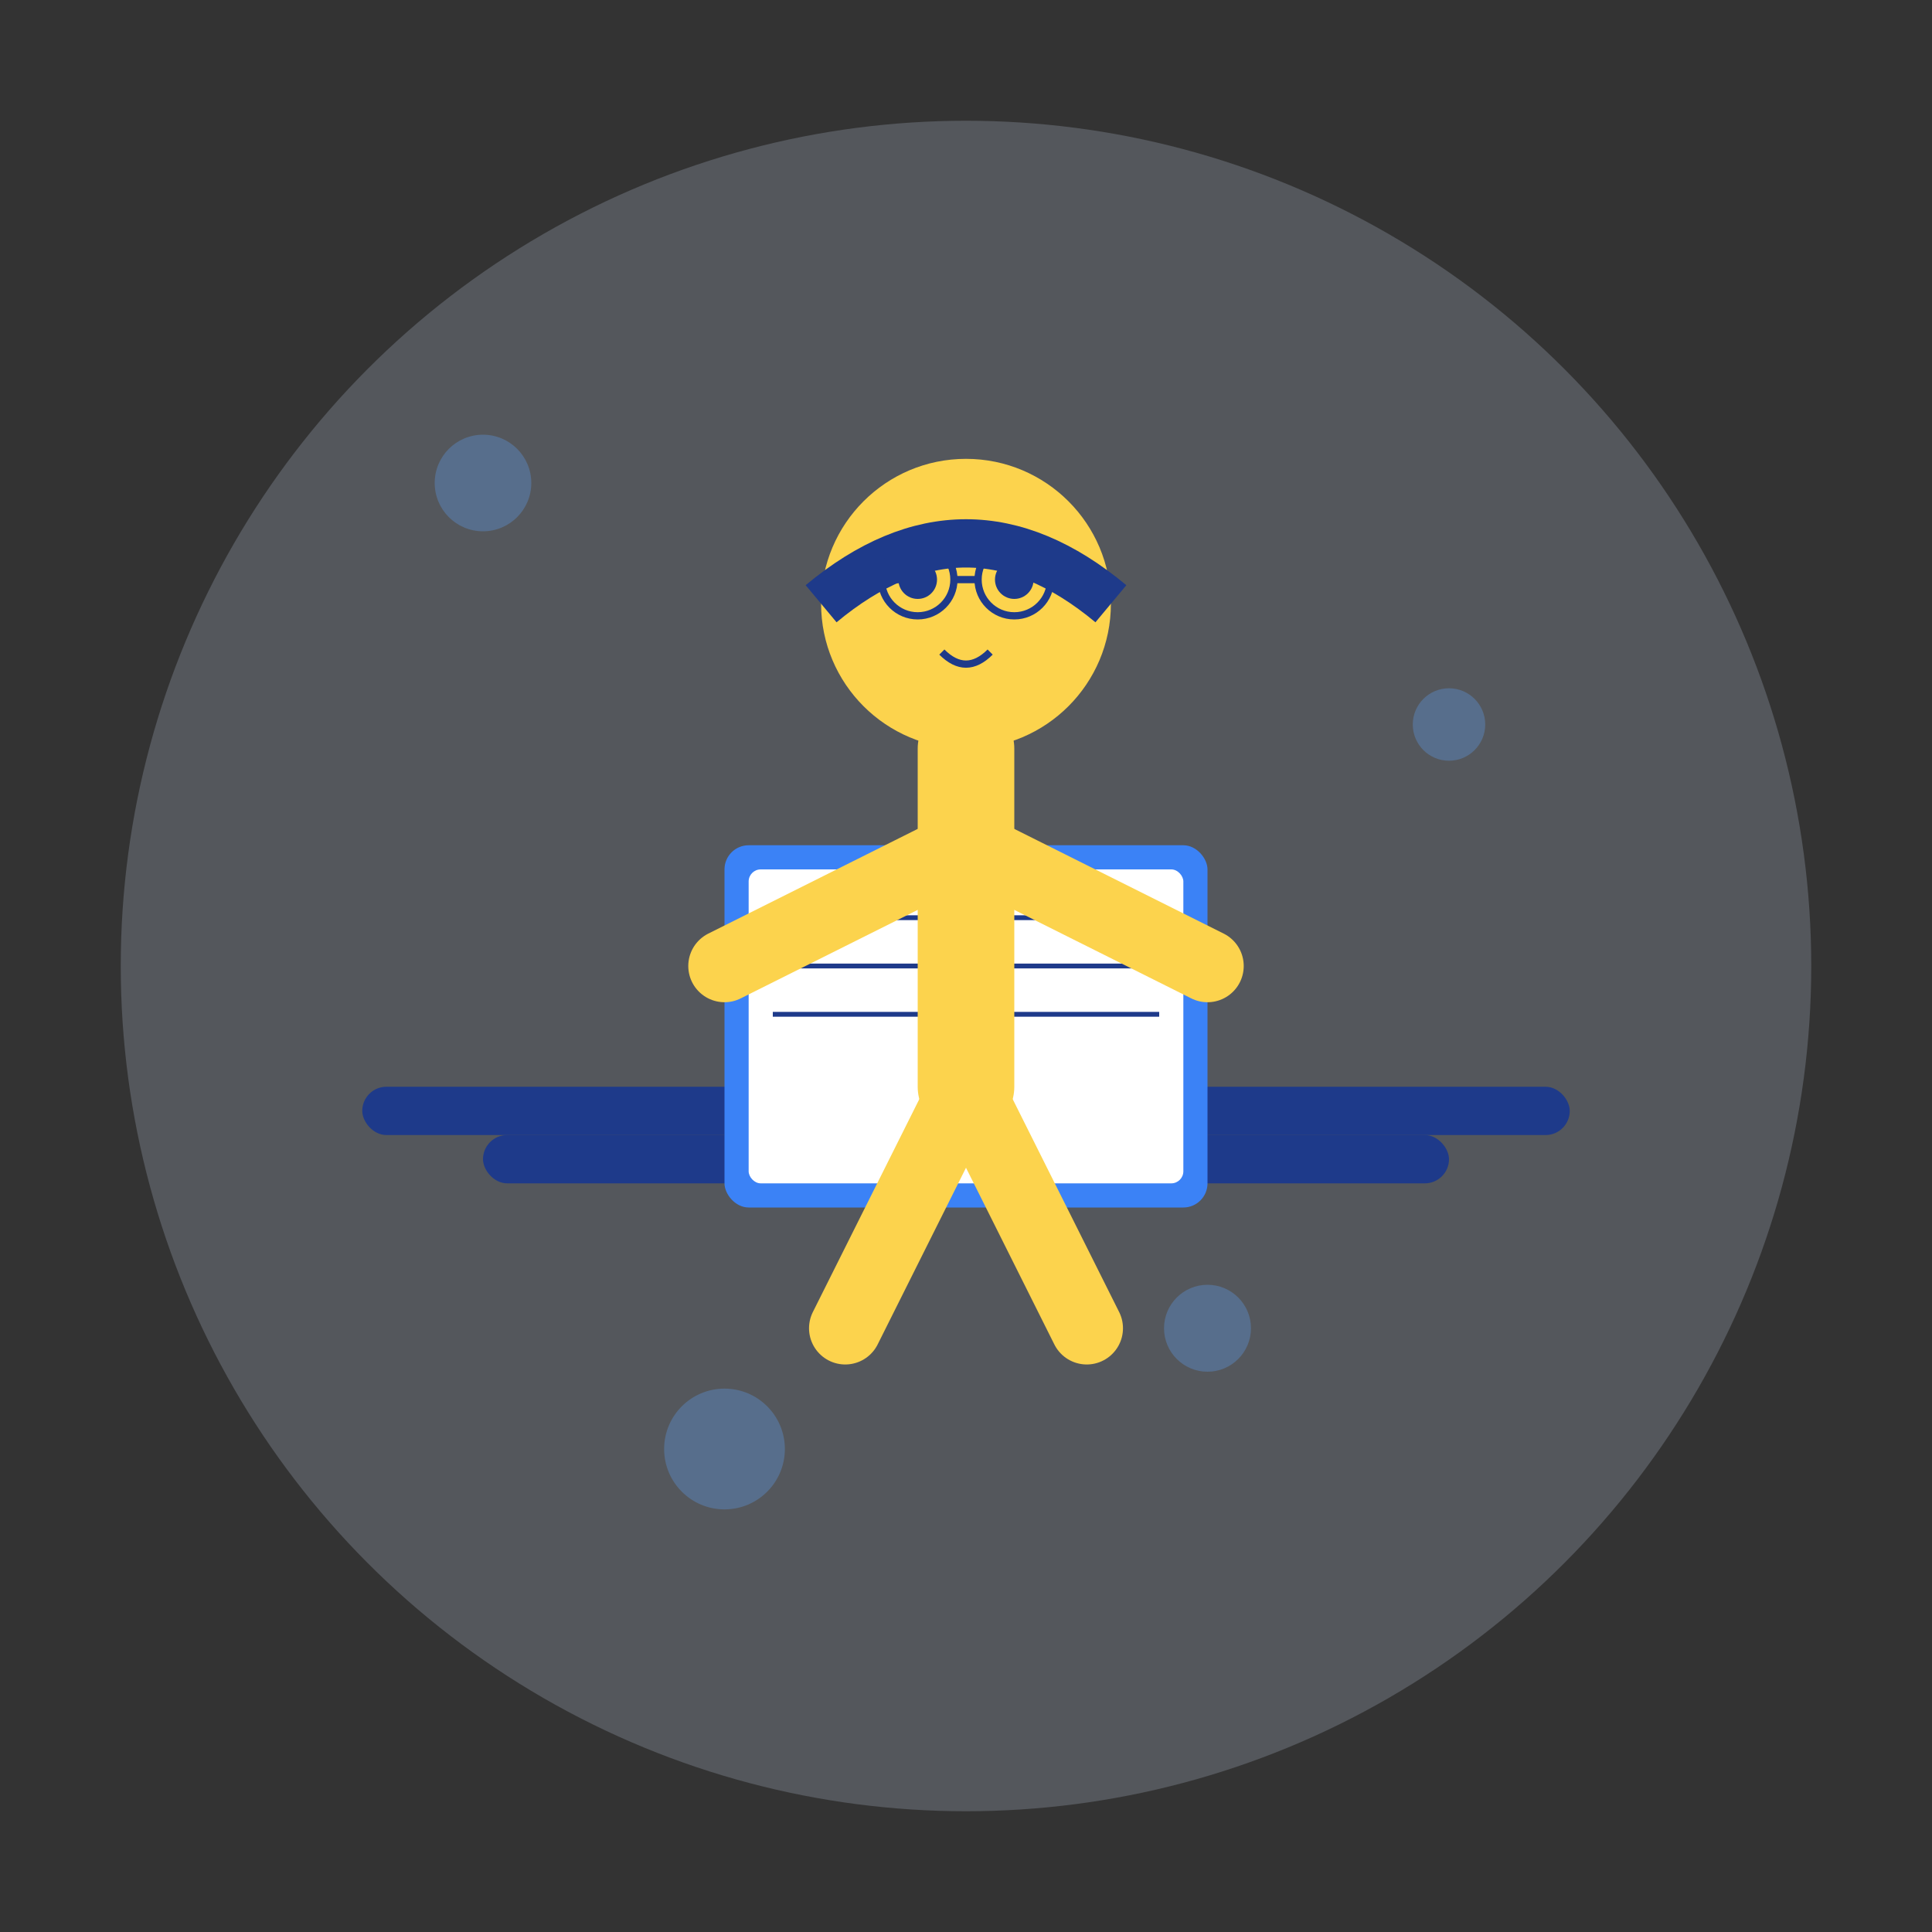 <?xml version="1.0" encoding="UTF-8"?>
<svg width="800" height="800" viewBox="0 0 800 800" fill="none" xmlns="http://www.w3.org/2000/svg">
  <rect x="0" y="0" width="800" height="800" fill="#333333" stroke="none"/>
  <!-- Background Elements -->
  <circle cx="400" cy="400" r="350" fill="#DBEAFE" fill-opacity="0.2"/>
  
  <!-- Desk -->
  <rect x="150" y="450" width="500" height="20" rx="10" fill="#1E3A8A"/>
  <rect x="200" y="470" width="400" height="20" rx="10" fill="#1E3A8A"/>
  
  <!-- Book -->
  <rect x="300" y="350" width="200" height="150" rx="10" fill="#3B82F6"/>
  <rect x="310" y="360" width="180" height="130" rx="5" fill="white"/>
  <line x1="320" y1="380" x2="480" y2="380" stroke="#1E3A8A" stroke-width="2"/>
  <line x1="320" y1="400" x2="480" y2="400" stroke="#1E3A8A" stroke-width="2"/>
  <line x1="320" y1="420" x2="480" y2="420" stroke="#1E3A8A" stroke-width="2"/>
  
  <!-- Child's Head -->
  <circle cx="400" cy="250" r="60" fill="#FCD34D"/>
  
  <!-- Child's Body -->
  <path d="M400 310 L400 450" stroke="#FCD34D" stroke-width="40" stroke-linecap="round"/>
  
  <!-- Child's Arms -->
  <path d="M400 350 L300 400" stroke="#FCD34D" stroke-width="30" stroke-linecap="round"/>
  <path d="M400 350 L500 400" stroke="#FCD34D" stroke-width="30" stroke-linecap="round"/>
  
  <!-- Child's Legs -->
  <path d="M400 450 L350 550" stroke="#FCD34D" stroke-width="30" stroke-linecap="round"/>
  <path d="M400 450 L450 550" stroke="#FCD34D" stroke-width="30" stroke-linecap="round"/>
  
  <!-- Child's Face -->
  <circle cx="380" cy="240" r="8" fill="#1E3A8A"/>
  <circle cx="420" cy="240" r="8" fill="#1E3A8A"/>
  <path d="M390 270 Q400 280 410 270" stroke="#1E3A8A" stroke-width="3" fill="none"/>
  
  <!-- Hair -->
  <path d="M340 250 Q400 200 460 250" stroke="#1E3A8A" stroke-width="20" fill="none"/>
  
  <!-- Glasses -->
  <circle cx="380" cy="240" r="15" stroke="#1E3A8A" stroke-width="3" fill="none"/>
  <circle cx="420" cy="240" r="15" stroke="#1E3A8A" stroke-width="3" fill="none"/>
  <line x1="395" y1="240" x2="405" y2="240" stroke="#1E3A8A" stroke-width="3"/>
  <line x1="365" y1="240" x2="375" y2="240" stroke="#1E3A8A" stroke-width="3"/>
  <line x1="435" y1="240" x2="445" y2="240" stroke="#1E3A8A" stroke-width="3"/>
  
  <!-- Decorative Elements -->
  <circle cx="200" cy="200" r="20" fill="#60A5FA" fill-opacity="0.3"/>
  <circle cx="600" cy="300" r="15" fill="#60A5FA" fill-opacity="0.3"/>
  <circle cx="300" cy="600" r="25" fill="#60A5FA" fill-opacity="0.3"/>
  <circle cx="500" cy="550" r="18" fill="#60A5FA" fill-opacity="0.3"/>
</svg> 